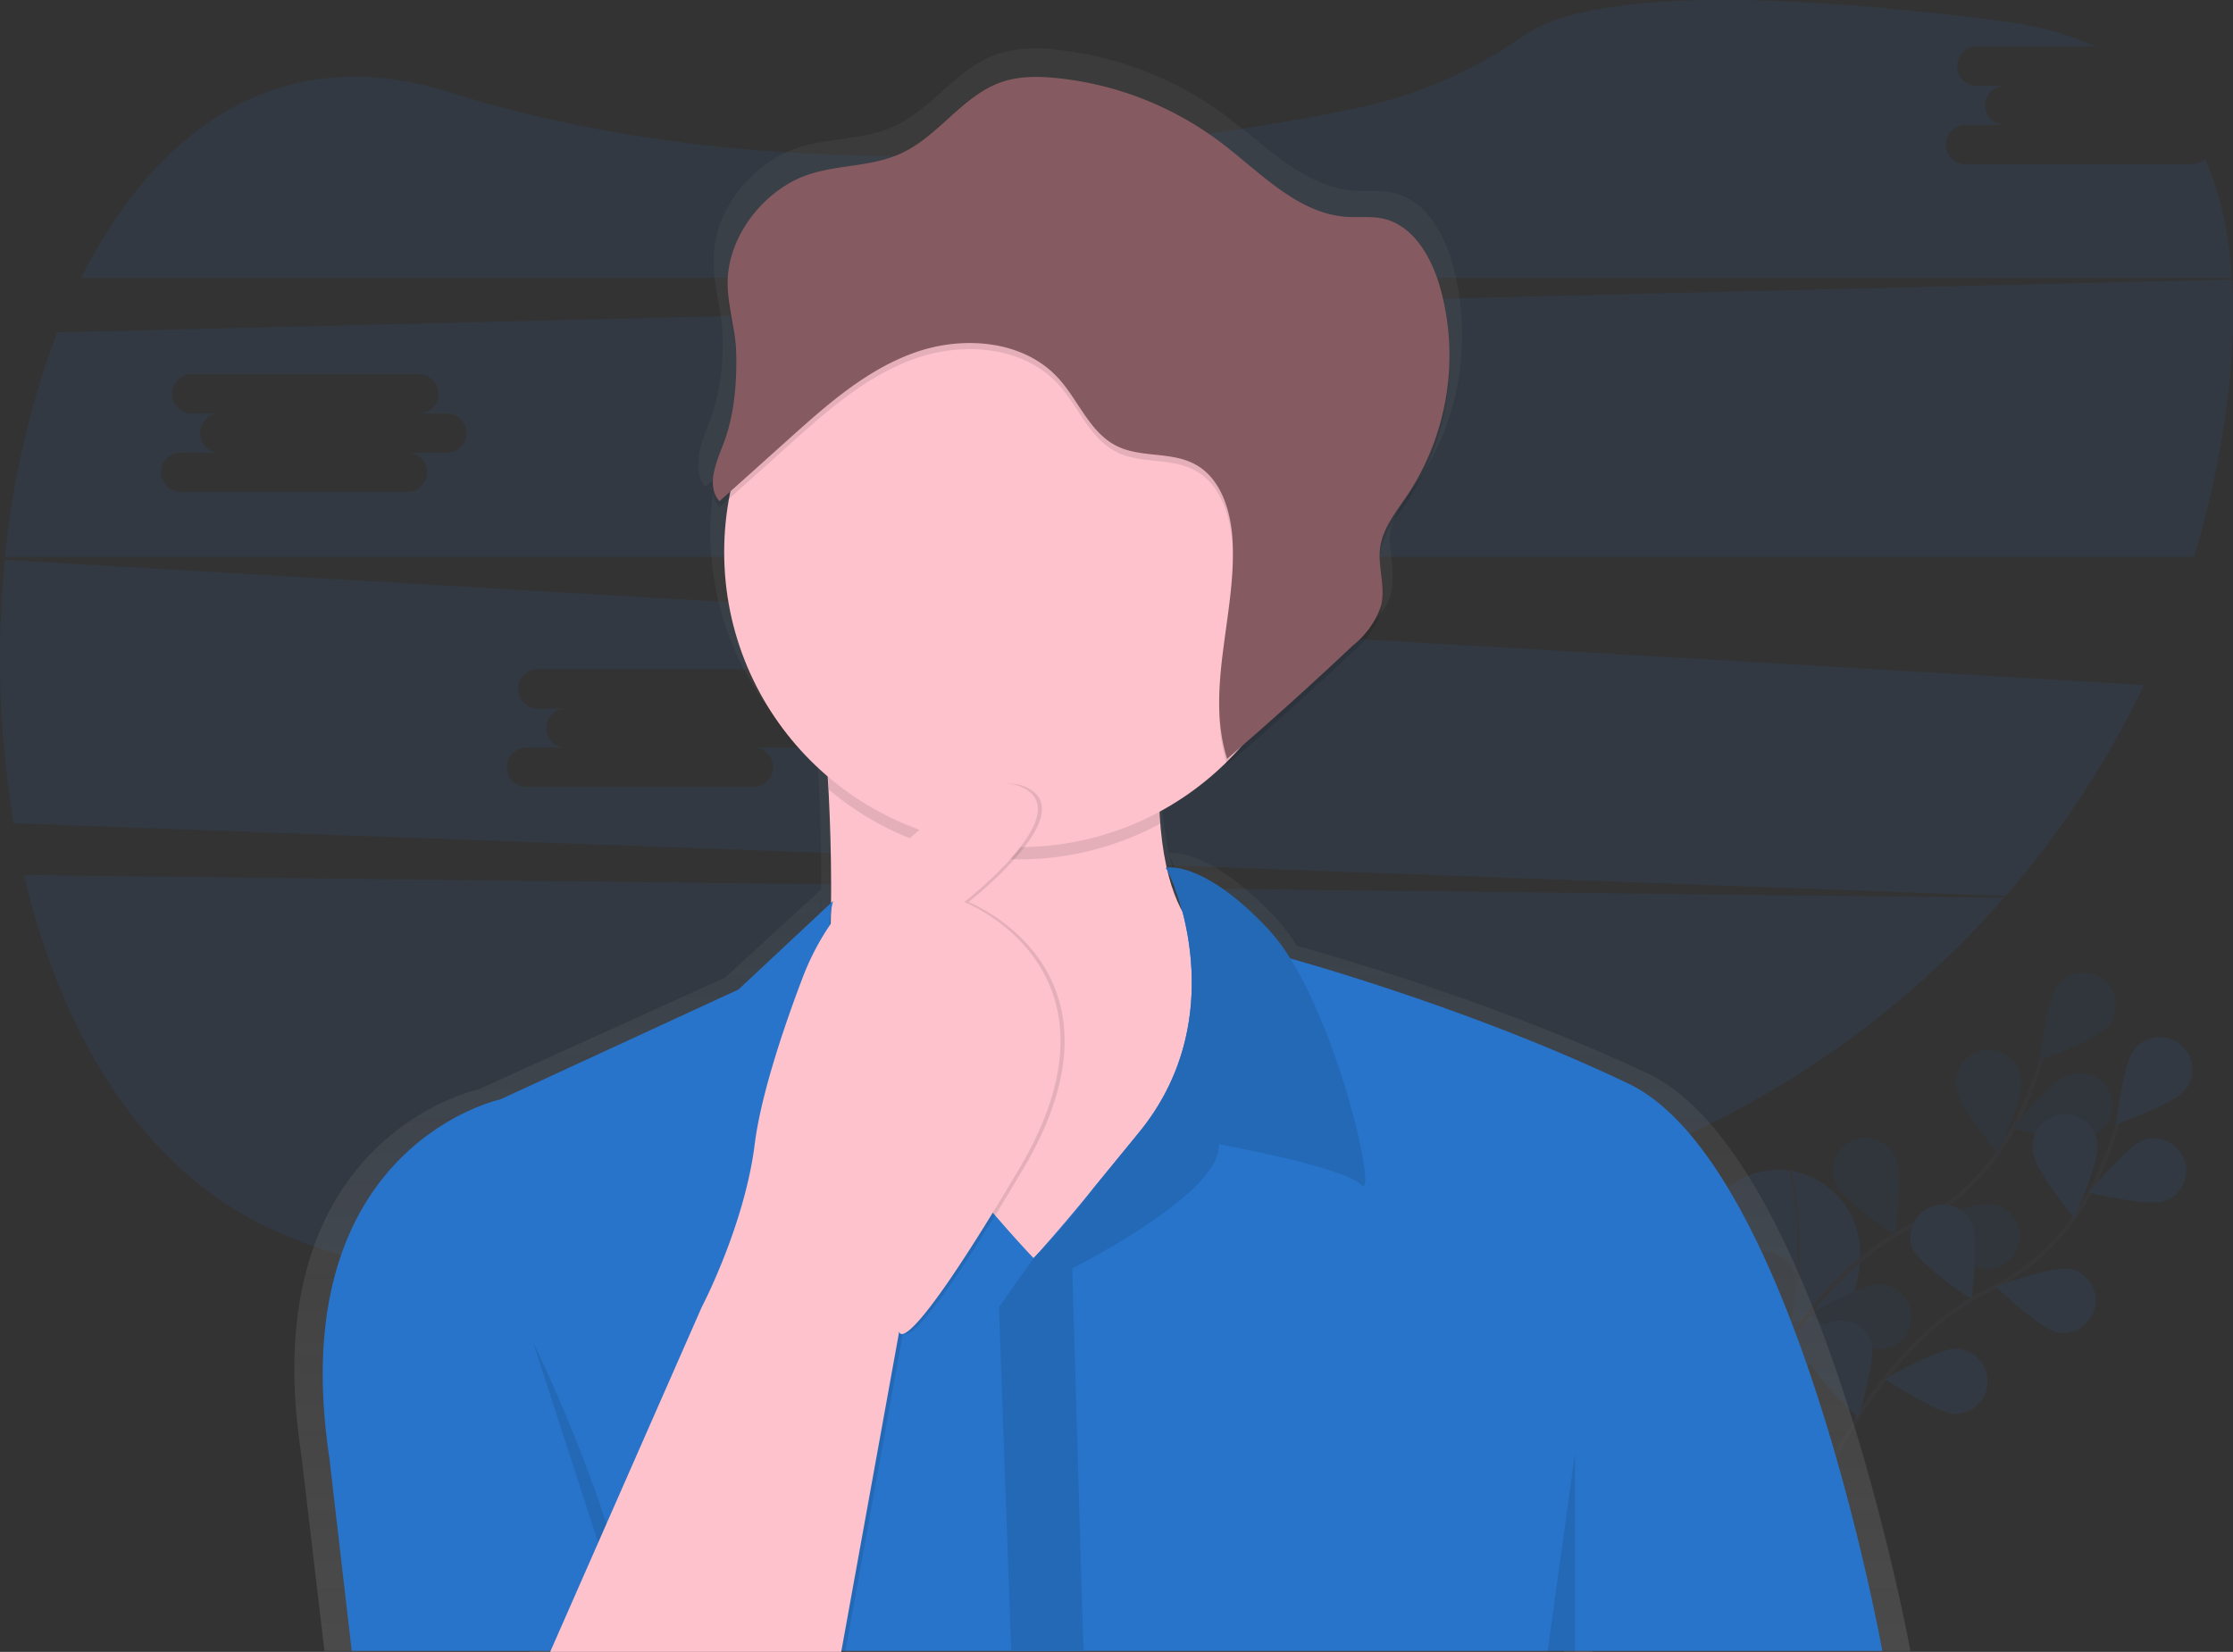 <svg data-name="Layer 1" xmlns="http://www.w3.org/2000/svg" width="1097.1" height="811.8"><rect width="100%" height="100%" fill="#333333" stroke="none"/><defs><linearGradient id="a" x1="593.1" y1="855.9" x2="593.1" y2="67.9" gradientUnits="userSpaceOnUse"><stop offset="0" stop-color="gray" stop-opacity=".3"/><stop offset=".5" stop-color="gray" stop-opacity=".1"/><stop offset="1" stop-color="gray" stop-opacity=".1"/></linearGradient></defs><g opacity=".1"><path d="M878.5 575.1s-78.4-10.1-20 116.6c0 0 53.3-22.8 55.4-74.2a41 41 0 00-34.3-42.2z" fill="#2874ca"/><path d="M879.6 575s17.7 70.6-21 116.7" fill="none" stroke="#535461" stroke-miterlimit="10"/><path d="M857.5 698.3s28.2-69.5 81-95.3a113.7 113.7 0 0051.5-50.1 191.1 191.1 0 0013-32.5" fill="none" stroke="#535461" stroke-miterlimit="10" stroke-width="2"/><path d="M1036 504c-5.5 6.9-33.9 17-33.9 17s3.5-30 9-36.9a16 16 0 1125 20zM1026.3 558.6c-8.4 2.9-37.7-4.1-37.7-4.1s19.2-23.3 27.5-26.1a16 16 0 1110.2 30.3zM973.4 623.3c-8.6-1.8-30.4-22.7-30.4-22.7s28.3-10.4 37-8.6a16 16 0 01-6.6 31.3zM922.4 663.1c-8.8-.3-33.8-17.1-33.8-17.1s26.1-15.1 35-14.8a16 16 0 01-1.2 32zM961.3 534.9c1.1 8.8 20.2 32 20.2 32s12.6-27.3 11.5-36a16 16 0 10-31.7 4zM902.3 582.3c3.6 8 28.8 24.6 28.8 24.6s3.8-30 .1-38a16 16 0 10-29 13.5zM851.2 636.3c2.2 8.5 24.3 29 24.3 29s8.8-28.8 6.5-37.3a16 16 0 10-30.8 8.3z" fill="#2874ca"/><path d="M1036 504c-5.5 6.9-33.9 17-33.9 17s3.5-30 9-36.9a16 16 0 1125 20zM1026.3 558.6c-8.4 2.9-37.7-4.1-37.7-4.1s19.2-23.3 27.5-26.1a16 16 0 1110.2 30.3zM973.4 623.3c-8.6-1.8-30.4-22.7-30.4-22.7s28.3-10.4 37-8.6a16 16 0 01-6.6 31.3zM922.4 663.1c-8.8-.3-33.8-17.1-33.8-17.1s26.1-15.1 35-14.8a16 16 0 01-1.2 32zM961.3 534.9c1.1 8.8 20.2 32 20.2 32s12.6-27.3 11.5-36a16 16 0 10-31.7 4zM902.3 582.3c3.6 8 28.8 24.6 28.8 24.6s3.8-30 .1-38a16 16 0 10-29 13.5zM851.2 636.3c2.2 8.5 24.3 29 24.3 29s8.8-28.8 6.5-37.3a16 16 0 10-30.8 8.3z" opacity=".3"/><path d="M895.1 729.9s28.2-69.5 80.9-95.3a113.7 113.7 0 0051.6-50 191.1 191.1 0 0012.9-32.6" fill="none" stroke="#535461" stroke-miterlimit="10" stroke-width="2"/><path d="M1073.5 535.6c-5.4 6.9-33.9 17-33.9 17s3.5-30 9-36.9a16 16 0 0125 20zM1063.8 590.3c-8.3 2.8-37.7-4.2-37.7-4.2s19.2-23.3 27.5-26.1a16 16 0 0110.2 30.3zM1011 654.9c-8.7-1.8-30.5-22.6-30.5-22.6s28.3-10.5 37-8.7a16 16 0 01-6.5 31.3zM960 694.7c-8.9-.3-33.9-17.1-33.9-17.1s26.2-15 35-14.8a16 16 0 01-1.2 32zM998.8 566.5c1.2 8.8 20.2 32.1 20.2 32.1s12.6-27.4 11.5-36.1a16 16 0 10-31.7 4zM939.8 613.9c3.7 8 28.9 24.6 28.9 24.6s3.8-30 0-38a16 16 0 00-29 13.4zM888.7 667.9c2.3 8.5 24.3 29 24.3 29s8.8-28.7 6.5-37.3a16 16 0 00-30.8 8.3z" fill="#2874ca"/></g><path d="M11.8 430C29.2 504.2 66 568.3 124 599.4c120.7 64.6 393 31.3 596.1-7a465.2 465.2 0 00264.5-151.2zM1077.2 80.7H965.7a9.6 9.6 0 110-19.3H985a9.6 9.6 0 010-19.2h-13.8a9.6 9.6 0 010-19.3h58.2c-12.9-6-28-10.3-45.4-12.5-158.6-20.4-215.2-7-235.2 7A222.2 222.2 0 01667.2 53c-97.9 20.2-280.9 44.5-446.8-7.8-82.5-26-143.8 18-180.5 91.3h1056.6c-1.3-21.3-5.5-41-13-58.2a9.6 9.6 0 01-6.3 2.3zM2.4 275.1a491 491 0 004.3 129.5l978.7 35.7a460 460 0 0068-103.7zm387 92.3h-19.2a9.6 9.6 0 010 19.3H258.7a9.6 9.6 0 110-19.3H278a9.6 9.6 0 010-19.2h-13.8a9.6 9.6 0 010-19.3h111.5a9.6 9.6 0 110 19.3h13.8a9.6 9.6 0 010 19.2zM1096.6 137.3l-1068.5 26A427 427 0 002.5 273.6H1078a456.5 456.5 0 0015.5-70.3c3.2-23 4.5-45.3 3.2-66zm-877.1 85.2h-19.3a9.6 9.6 0 010 19.2H88.7a9.6 9.6 0 110-19.2H108a9.6 9.6 0 010-19.3H94.2a9.6 9.6 0 010-19.3h111.5a9.6 9.6 0 110 19.3h13.8a9.6 9.6 0 010 19.3z" fill="#2874ca" opacity=".1"/><path d="M990.1 855.4s-44.5-244.4-129.5-284c-72-33.7-149.9-56.4-172-62.5a95.6 95.6 0 00-11.4-14.9c-30.3-31.6-48.4-31-51.4-30.6a153.8 153.8 0 01-3-19l-.2-3h.2l-.5-6a150.6 150.6 0 0033.8-24.5l.4 1.3q32.7-27.7 64-56.8c6-5.6 12.4-11.7 14.4-19.6a28.8 28.8 0 00.8-8.4c.2-6-1.2-12-1.4-18.2 0-1 0-1.9.2-2.8 1.4-10 8.3-18.2 14-26.5a124.8 124.8 0 0021.2-71.5 121 121 0 00-5-36c-4.4-14.8-13.6-30.4-29-33.6-5.9-1.3-12-.5-18.1-.9-25.1-1.6-43.9-22-64-37a168.6 168.6 0 00-83.5-32.4 67 67 0 00-28.2 2c-20.2 6.7-32.4 27.5-51.9 36-14.4 6.3-31 5.3-46 10-22.3 7.2-41.3 30-41.8 53.6v3c-.2 12 4 24 4.4 36.2v3.3c0 13.2-1.7 26.3-6.5 38.7-2.5 6.6-5.9 14.3-5.3 21a14 14 0 003.3 11l4.8-4.3a146 146 0 00-2.4 26.6c0 45 20.4 85.2 52.7 112.3l.5 9.6c.8 14.8 1.4 33.4 1.2 53.7l-47.1 43.3-121.3 55s-110.9 23.4-87 179.2l11.4 96.7h101.2l-.2.5h150.3v-.5h357.5v.5h14v-.5zM626.7 465.9a104 104 0 017.2 19.8 81.1 81.1 0 01-7.8-21l.2.4zm-171.8 20l-.1 5.7-.3.4a49 49 0 01.4-6.2z" transform="translate(-51.5 -44.1)" fill="url(#a)"/><path d="M614.8 466.3l-20 191-107 34s-139-26-103-101c25.6-53.4 24.9-148.7 22.4-199.3-1-20.5-2.4-33.7-2.4-33.7s182-159 167-16c-2.9 27.7-3 49.3-1.5 66.3 6.8 70.4 44.5 58.7 44.5 58.7z" fill="#fdc2cc"/><path d="M571.8 338.3c-2.9 27.7-3 49.3-1.5 66.3A145 145 0 01407.2 388c-1-20.5-2.4-33.7-2.4-33.7s182-159 167-16z" opacity=".1"/><circle cx="500.8" cy="271.3" r="145" fill="#fdc2cc"/><path d="M924.8 811.3h-752l-11-95c-23-153 84-176 84-176l117-54 46.5-43.5c-15 57 98.5 175.5 98.5 175.5a26.9 26.9 0 002-2.1 974 974 0 0027.6-32.5l22.4-27.4c42.8-52.6 20.8-114.7 14.2-127.6l-.4-.8-.6-1a1.6 1.6 0 00-.1-.3 1.6 1.6 0 01-.1-.2l55 43 6 1.6c21.4 6 96.6 28.3 166 61.4 82 38.9 125 278.9 125 278.9z" fill="#2874ca"/><path d="M668.8 582.3c-9-9-70-20-70-20 2 24-72 61-72 61l5.5 188h-35.5l-6-169 17-24 2-2.1a330 330 0 0027.6-32.5l22.4-27.4c42.8-52.6 20.8-114.7 14.3-127.6l-.4-.8a17 17 0 00-.6-1 1.6 1.6 0 00-.2-.3 1.6 1.6 0 010-.2s18-4 50 30a93.8 93.8 0 0111 14.6c26 41.8 42.8 119.2 34.9 111.3z" fill="#2874ca"/><path d="M668.8 582.3c-9-9-70-20-70-20 2 24-72 61-72 61l5.5 188h-35.5l-6-169 17-24 2-2.1a330 330 0 0027.6-32.5l22.4-27.4c42.8-52.6 20.8-114.7 14.3-127.6l-.4-.8a17 17 0 00-.6-1 1.6 1.6 0 00-.2-.3 1.6 1.6 0 010-.2s18-4 50 30a93.8 93.8 0 0111 14.6c26 41.8 42.8 119.2 34.9 111.3zM261.8 659.3s47 96 49.5 152.5M773.8 714.3l-13.5 97.5h13.5v-97.5z" opacity=".1"/><path d="M272.3 811.8l74.5-169.5s21-40 26-80 32-103 32-103 67-85 98-73-27 57-27 57 85 33 27 131-59 80-59 80l-28.5 157.5z" opacity=".1"/><path d="M270.3 811.8l74.5-169.5s21-40 26-80c3.2-25.4 15.3-60.2 23.6-82a125.9 125.9 0 0123.7-39c21.7-24.3 61-63.4 82.7-55 31 12-27 57-27 57s85 33 27 131-59 80-59 80l-28.5 157.5z" fill="#fdc2cc"/><circle cx="545.3" cy="189.8" r="3" fill="#fff" opacity=".1"/><circle cx="531.3" cy="195.8" r="3" fill="#fff" opacity=".1"/><path d="M397.8 88.6c14.5-4.7 30.5-3.7 44.4-10 18.8-8.3 30.6-28.7 50-35.3 8.8-3 18.2-2.8 27.3-1.9a161 161 0 0180.7 31.9c19.3 14.7 37.4 34.7 61.6 36.3 5.8.3 11.8-.4 17.5.8 14.9 3.2 23.7 18.5 28 33A124.3 124.3 0 01691.7 246c-5.5 8.2-12.2 16.2-13.6 26-1.3 9.6 2.8 19.5.4 28.9a43 43 0 01-13.8 19.3q-30.3 28.6-61.8 55.7c-11-34.8 5-72.2 2.6-108.5-1-14.2-6-29.7-18.5-36.3-11.7-6.3-26.7-3-38.5-9-13.2-6.7-18.6-22.4-28.6-33.3-17-18.6-46.5-21-70.3-12.6s-43.2 25.6-62 42.5l-34.1 30.6c-6.7-7.5-1.6-19 2-28.4 5.3-14.1 6.5-29.3 6.2-44.3-.3-12-4.5-23.8-4.2-35.5.5-23 18.7-45.6 40.3-52.5z" opacity=".1"/><path d="M397.8 85.6c14.5-4.7 30.5-3.7 44.4-10 18.8-8.3 30.6-28.7 50-35.3 8.8-3 18.2-2.8 27.3-1.9a161 161 0 0180.7 31.9c19.3 14.7 37.4 34.7 61.6 36.3 5.8.3 11.8-.4 17.5.8 14.9 3.2 23.7 18.5 28 33A124.3 124.3 0 01691.7 243c-5.5 8.2-12.2 16.2-13.6 26-1.3 9.6 2.8 19.5.4 28.9a43 43 0 01-13.8 19.3q-30.3 28.6-61.8 55.7c-11-34.8 5-72.2 2.6-108.5-1-14.2-6-29.7-18.5-36.3-11.7-6.3-26.7-3-38.5-9-13.2-6.7-18.6-22.4-28.6-33.3-17-18.6-46.5-21-70.3-12.6s-43.2 25.6-62 42.5l-34.1 30.6c-6.7-7.5-1.6-19 2-28.4 5.3-14.1 6.5-29.3 6.2-44.3-.3-12-4.5-23.8-4.2-35.5.5-23 18.7-45.6 40.3-52.5z" fill="#865a61"/></svg>